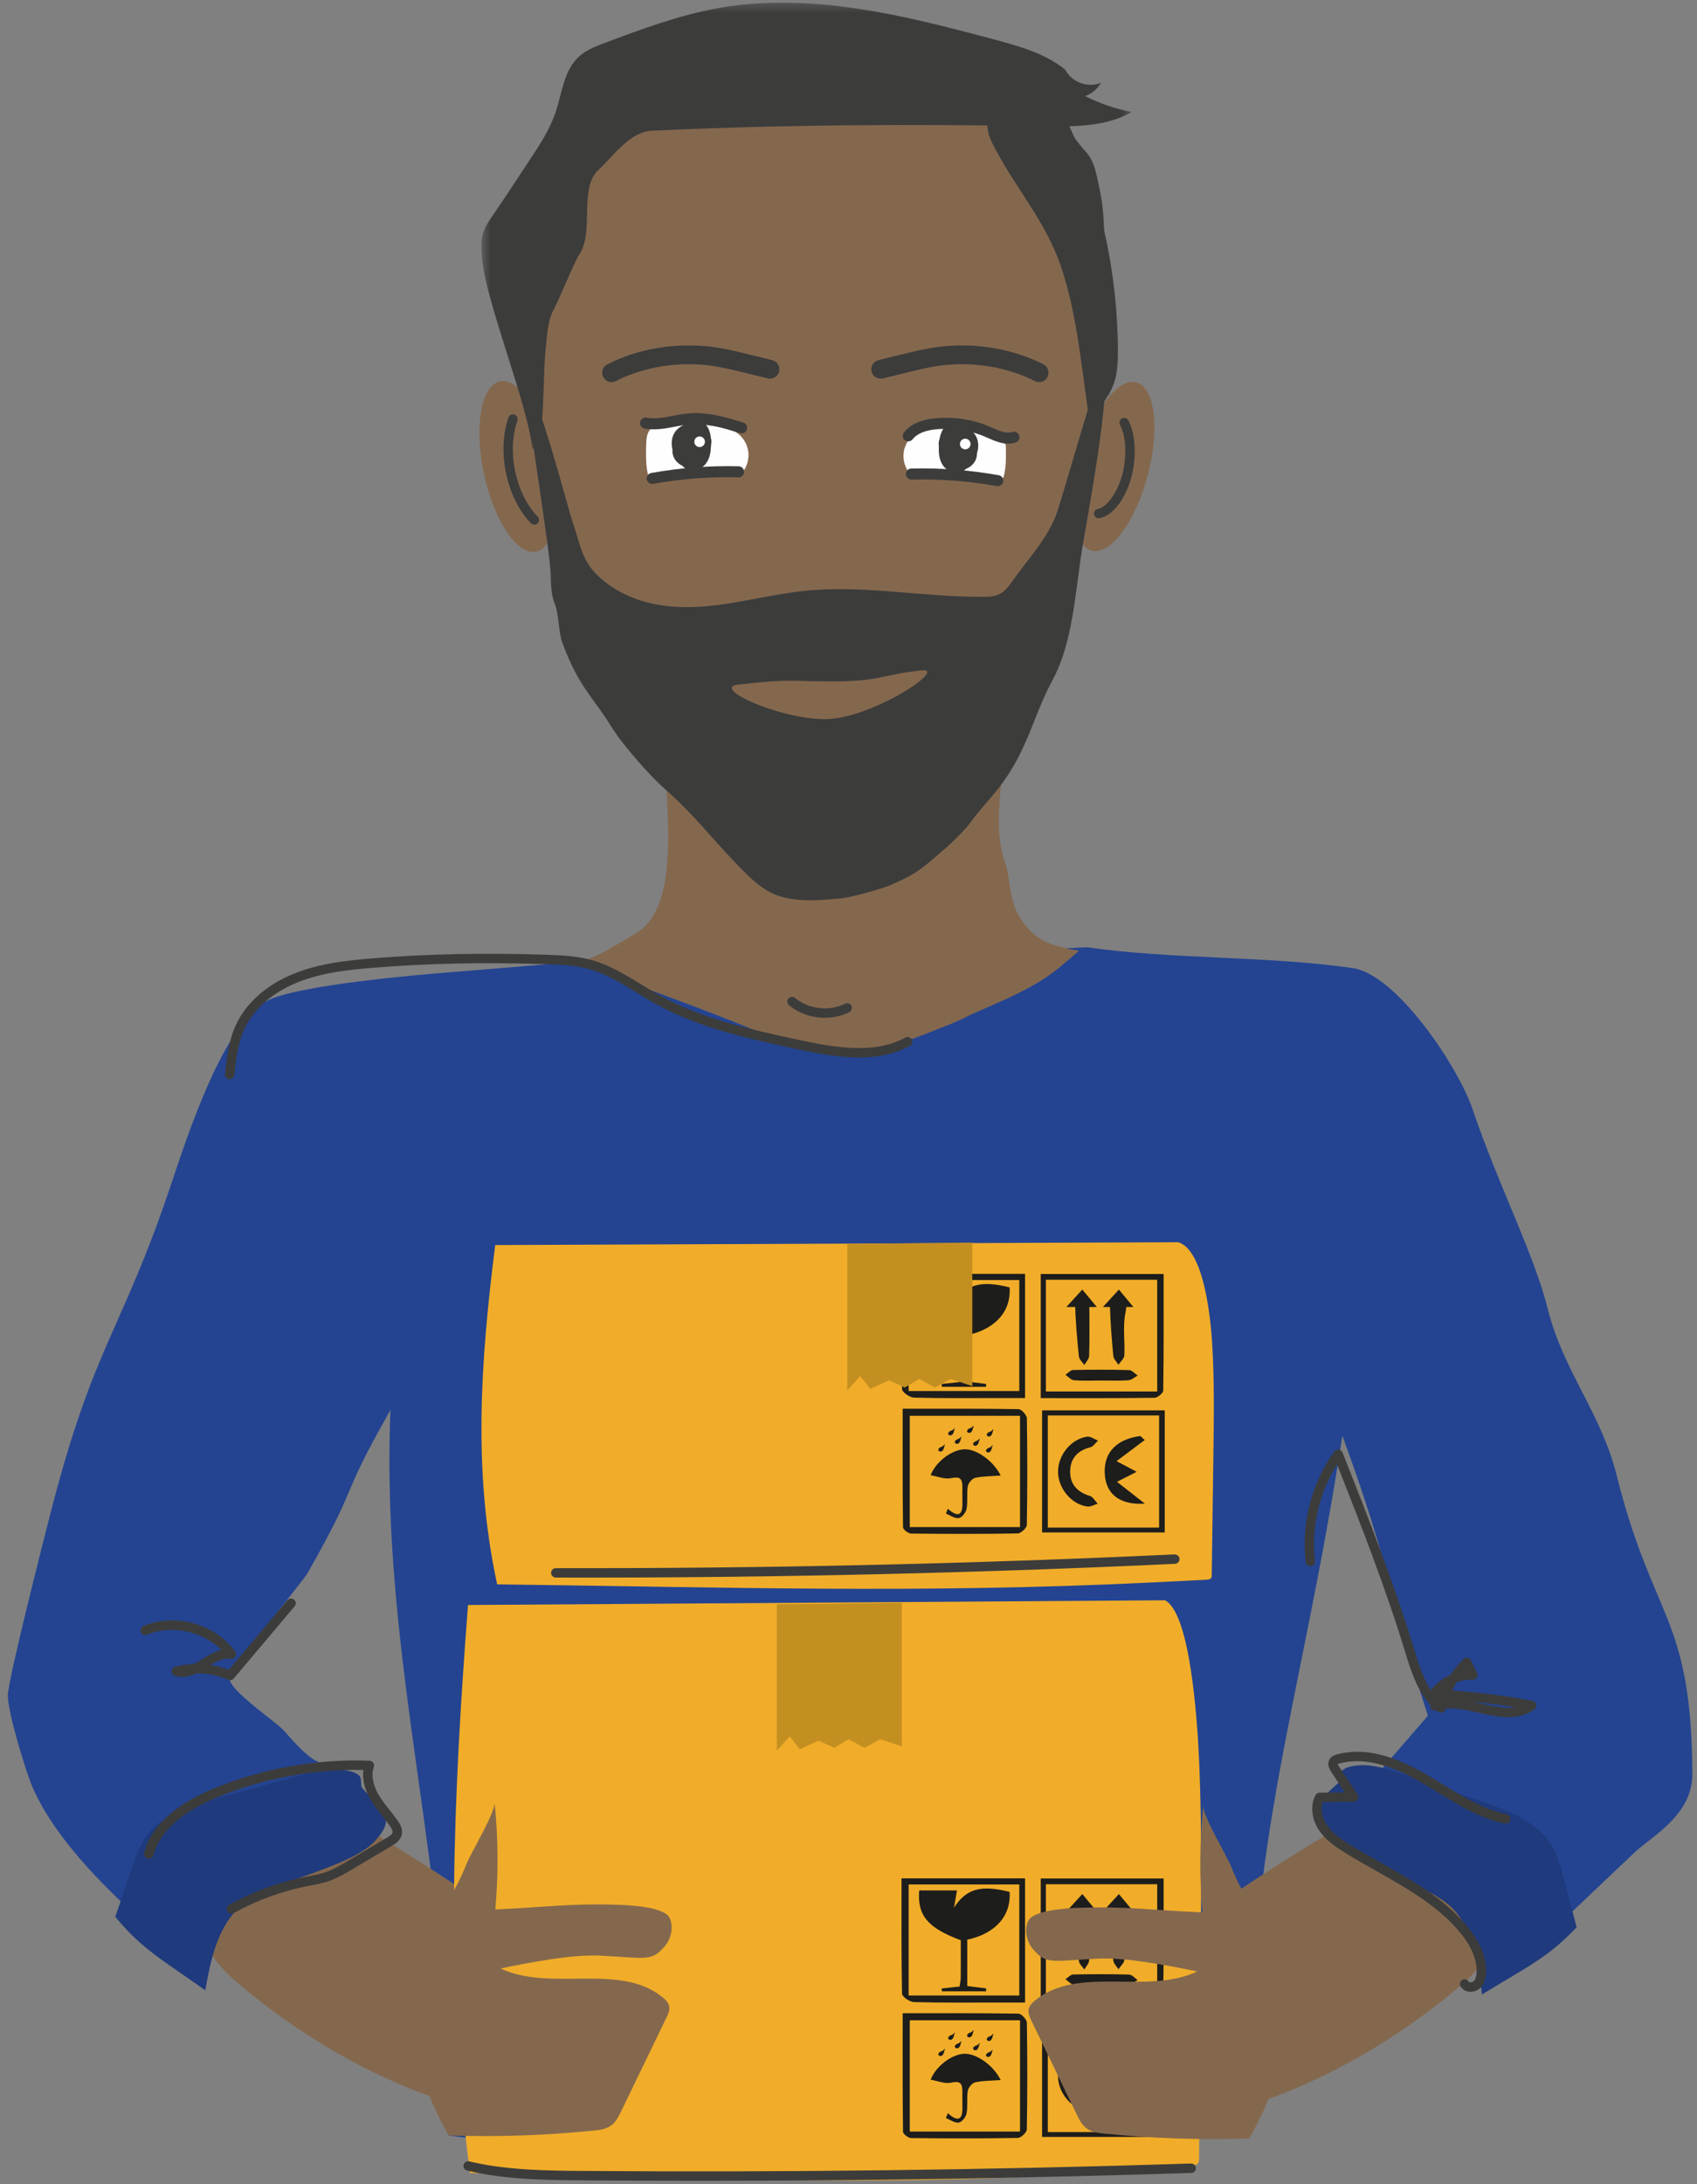 <?xml version="1.0" encoding="UTF-8"?>
<svg width="199px" height="256px" viewBox="0 0 199 256" version="1.1" xmlns="http://www.w3.org/2000/svg" xmlns:xlink="http://www.w3.org/1999/xlink">
    <rect x="0" y="0" width="199" height="256" fill="#808080" stroke="none"/>
    <!-- Generator: Sketch 47.1 (45422) - http://www.bohemiancoding.com/sketch -->
    <title>illus/homme/1@3x</title>
    <desc>Created with Sketch.</desc>
    <defs>
        <polygon id="path-1" points="0.236 0.178 27.66 0.178 27.66 47.555 0.236 47.555"></polygon>
        <polygon id="path-3" points="0.445 0.303 76.685 0.303 76.685 52.658 0.445 52.658"></polygon>
    </defs>
    <g id="Web-Design-V1" stroke="none" stroke-width="1" fill="none" fill-rule="evenodd">
        <g id="Page1-4" transform="translate(-224, -368)">
            <g id="Illus" transform="translate(135, 263)">
                <g id="Les-trois-personnages" transform="translate(0, 94)">
                    <g id="Group" transform="translate(0, 10)">
                        <g id="illus/homme/1-1" transform="translate(89, 0)">
                            <g id="illus/homme">
                                <g>
                                    <g id="fond" opacity="0.52" transform="translate(220.673, 176.493) rotate(130) translate(-220.673, -176.493) translate(206.173, 151.993)">
                                        <g id="Group-3" transform="translate(0.6, 0.621)">
                                            <mask id="mask-2" fill="white">
                                                <use xlink:href="#path-1"></use>
                                            </mask>
                                            <g id="Clip-2"></g>
                                        </g>
                                    </g>
                                    <g id="illus/gars/logement" transform="translate(0.918, 0.423)">
                                        <path d="M94.737,113.274 L126.535,111.604 C136.406,113.042 147.835,112.61 157.705,114.049 C162.88,114.803 170.085,125.631 171.76,130.578 C174.777,139.498 178.986,147.58 180.594,154.04 C182.393,161.262 186.857,166.252 188.655,173.475 C192.902,190.523 197.446,189.936 197.538,208.49 C197.561,213.26 192.968,215.692 190.842,217.637 C189.617,218.759 180.124,227.867 178.862,228.948 L157.604,212 L166.527,201.68 C162.372,189 162.218,184.422 156.497,168.868 C151.692,200.146 145.372,216.179 145.694,246.38 C131.138,244.435 134.352,252.099 119.673,252.523 C95.232,253.229 75.945,254.071 51.701,250.886 C52.275,221.121 43.616,195.58 44.872,165.837 C38.506,177.069 41.542,173.694 35.177,184.925 C34.554,186.025 26.101,196.114 26.036,197.375 C25.968,198.729 31.519,202.434 32.406,203.461 C38.109,210.055 35.456,203.972 39.331,212 C33.491,218.033 23.82,223.103 20.853,230.057 C16.25,226.327 6.371,218.123 2.895,210.055 C2.109,208.23 -0.006,201.297 0.001,199.311 C0.005,197.477 4.529,179.786 4.986,178.01 C10.107,158.076 13.282,156.85 19.112,139.498 C20.971,133.966 25.205,120.723 30.329,117.919 C33.727,116.061 48.07,114.834 51.932,114.53 C82.503,112.117 64.075,112.767 94.737,113.274 Z" id="Fill-1" fill="#244491"></path>
                                        <path d="M73.678,109.954 C68.291,113.202 69.108,112.445 67.568,113.213 C73.401,116.317 77.654,117.172 89.374,122.082 C90.334,122.485 94.505,123.755 95.548,123.787 C98.13,123.868 103.171,123.467 104.146,123.095 C114.302,119.222 110.229,120.645 114.87,118.651 C121.491,115.806 122.522,114.657 125.612,112.029 C122.522,111.439 120.352,111.011 118.549,107.879 C117.346,105.79 117.646,103.76 116.887,101.47 C114.935,95.585 118.037,89.188 116.086,83.302 C117.203,86.672 101.475,90.633 99.367,90.954 C94.261,91.731 86.004,90.658 82.506,87.27 C71.192,76.313 82.619,104.566 73.678,109.954" id="Fill-3" fill="#84684E"></path>
                                        <path d="M95.831,2.476 C109.001,2.476 118.766,5.568 124.32,16.45 C128.875,25.375 127.945,43.484 126.619,56.112 C125.293,68.74 122.647,73.875 116.584,80.928 C113.325,84.72 110.253,87.217 106.071,92.242 C102.175,96.924 94.772,98.663 89.156,95.777 C85.611,93.956 80.626,87.755 77.318,84.059 C75.349,81.859 65.038,72.523 64.076,64.229 C62.605,51.566 61.035,52.555 60.289,36.397 C59.497,19.285 76.273,2.476 95.831,2.476" id="Fill-5" fill="#84684E"></path>
                                        <path d="M133.676,56.306 C132.233,61.753 129.291,65.7 127.105,65.123 C124.92,64.544 124.32,59.66 125.764,54.214 C127.207,48.767 130.148,44.82 132.333,45.398 C134.518,45.975 135.119,50.859 133.676,56.306" id="Fill-7" fill="#84684E"></path>
                                        <path d="M63.833,54.409 C65.007,59.92 64.167,64.769 61.956,65.238 C59.744,65.708 57.002,61.622 55.827,56.11 C54.654,50.599 55.495,45.751 57.705,45.281 C59.916,44.812 62.66,48.899 63.833,54.409" id="Fill-9" fill="#84684E"></path>
                                        <path d="M127.928,61.325 C127.666,61.325 127.434,61.141 127.385,60.874 C127.327,60.574 127.525,60.285 127.826,60.229 C128.871,60.031 130.086,58.356 130.651,56.333 C131.244,54.209 131.148,51.706 130.422,50.381 C130.275,50.113 130.373,49.776 130.642,49.63 C130.91,49.483 131.247,49.583 131.393,49.85 C132.259,51.429 132.392,54.217 131.719,56.63 C131.015,59.151 129.532,61.033 128.031,61.315 C127.996,61.322 127.962,61.325 127.928,61.325" id="Fill-11" fill="#3C3C3B"></path>
                                        <path d="M61.741,62.076 C61.598,62.076 61.454,62.021 61.346,61.91 C58.498,59.007 57.315,53.448 58.71,49.517 C58.812,49.228 59.131,49.077 59.417,49.18 C59.706,49.282 59.856,49.598 59.755,49.886 C58.486,53.459 59.555,58.505 62.137,61.135 C62.352,61.354 62.348,61.704 62.129,61.918 C62.021,62.023 61.881,62.076 61.741,62.076" id="Fill-13" fill="#3C3C3B"></path>
                                        <path d="M85.975,56.146 C86.657,55.427 86.977,54.384 86.814,53.407 C86.653,52.43 86.012,51.545 85.135,51.086 C84.558,50.784 83.907,50.663 83.262,50.57 C81.613,50.33 79.945,50.243 78.28,50.156 C77.141,50.097 75.77,50.152 75.178,51.127 C74.892,51.598 74.87,52.175 74.856,52.726 C74.828,53.87 74.8,55.028 75.051,56.146 C75.087,56.309 75.138,56.482 75.271,56.581 C75.418,56.69 75.619,56.677 75.802,56.659 C79.125,56.339 82.473,56.255 85.809,56.408" id="Fill-15" fill="#FEFEFE"></path>
                                        <path d="M105.909,56.241 C105.226,55.522 104.906,54.478 105.069,53.501 C105.231,52.525 105.872,51.64 106.749,51.18 C107.325,50.878 107.978,50.758 108.622,50.664 C110.271,50.424 112.072,50.995 113.737,50.908 C114.877,50.848 115.126,50.875 115.718,51.85 C116.003,52.32 117.014,52.269 117.027,52.819 C117.057,53.964 117.083,55.123 116.833,56.24 C116.796,56.402 116.746,56.576 116.612,56.675 C116.466,56.784 116.265,56.772 116.083,56.754 C112.758,56.433 109.411,56.349 106.075,56.503" id="Fill-17" fill="#FEFEFE"></path>
                                        <path d="M75.562,57.302 C75.253,57.302 74.981,57.082 74.925,56.768 C74.862,56.417 75.096,56.08 75.448,56.017 C78.826,55.412 82.282,55.146 85.707,55.232 C86.065,55.241 86.349,55.538 86.34,55.895 C86.331,56.253 86.024,56.554 85.676,56.527 C82.338,56.44 78.97,56.701 75.677,57.291 C75.638,57.298 75.6,57.302 75.562,57.302" id="Fill-19" fill="#3C3C3B"></path>
                                        <path d="M80.284,55.716 C80.003,55.716 79.717,55.645 79.457,55.481 C79.338,55.407 79.212,55.306 79.095,55.171 C78.677,54.969 78.329,54.651 78.122,54.243 C77.973,53.948 77.912,53.61 77.939,53.273 C77.759,52.505 77.853,51.788 78.218,51.243 C78.739,50.465 79.667,50.208 80.28,50.035 C80.499,49.971 80.835,49.881 81.2,49.969 C81.668,50.087 82.039,50.464 82.244,51.031 C82.349,51.319 82.407,51.61 82.438,51.893 C82.456,51.952 82.471,52.009 82.483,52.07 C82.526,52.31 82.503,52.538 82.462,52.741 C82.46,52.789 82.457,52.838 82.455,52.885 C82.424,53.538 82.33,54.288 81.864,54.907 C81.515,55.374 80.903,55.716 80.284,55.716" id="Fill-21" fill="#3C3C3B"></path>
                                        <path d="M80.499,52.358 C80.499,52.702 80.778,52.981 81.123,52.981 C81.467,52.981 81.746,52.702 81.746,52.358 C81.746,52.013 81.467,51.735 81.123,51.735 C80.778,51.735 80.499,52.013 80.499,52.358" id="Fill-23" fill="#FEFEFE"></path>
                                        <path d="M116.086,57.563 C116.048,57.563 116.01,57.56 115.971,57.553 C112.677,56.963 109.311,56.703 105.973,56.79 L105.957,56.79 C105.606,56.79 105.317,56.51 105.308,56.158 C105.299,55.801 105.583,55.503 105.94,55.495 C109.367,55.41 112.82,55.674 116.2,56.279 C116.552,56.341 116.787,56.679 116.724,57.03 C116.668,57.343 116.395,57.563 116.086,57.563" id="Fill-25" fill="#3C3C3B"></path>
                                        <path d="M111.254,55.996 C110.596,55.996 109.955,55.595 109.619,55.076 C109.197,54.422 109.157,53.667 109.172,53.014 C109.173,52.967 109.174,52.92 109.176,52.872 C109.149,52.669 109.141,52.441 109.202,52.201 C109.219,52.138 109.238,52.08 109.262,52.021 C109.312,51.742 109.391,51.456 109.514,51.18 C109.762,50.629 110.158,50.28 110.63,50.196 C111.002,50.131 111.327,50.248 111.543,50.325 C112.146,50.541 113.052,50.866 113.515,51.678 C113.84,52.245 113.884,52.969 113.649,53.721 C113.652,54.058 113.568,54.39 113.398,54.675 C113.163,55.066 112.793,55.361 112.362,55.532 C112.235,55.658 112.103,55.75 111.978,55.815 C111.745,55.94 111.498,55.996 111.254,55.996" id="Fill-27" fill="#3C3C3B"></path>
                                        <path d="M111.645,52.62 C111.645,52.964 111.924,53.243 112.269,53.243 C112.614,53.243 112.893,52.964 112.893,52.62 C112.893,52.275 112.614,51.997 112.269,51.997 C111.924,51.997 111.645,52.275 111.645,52.62" id="Fill-29" fill="#FEFEFE"></path>
                                        <path d="M70.803,45.365 C70.401,45.365 70.014,45.146 69.819,44.763 C69.541,44.221 69.756,43.557 70.3,43.279 C73.965,41.408 78.507,40.674 82.774,41.259 C84.227,41.461 85.636,41.806 86.999,42.141 L89.638,42.79 C90.23,42.937 90.593,43.534 90.446,44.126 C90.299,44.718 89.7,45.077 89.109,44.933 L86.471,44.283 C85.164,43.962 83.811,43.631 82.471,43.445 C78.65,42.916 74.577,43.573 71.304,45.243 C71.144,45.326 70.972,45.365 70.803,45.365" id="Fill-31" fill="#3C3C3B"></path>
                                        <path d="M120.931,45.365 C120.762,45.365 120.589,45.326 120.429,45.243 C117.157,43.574 113.087,42.916 109.261,43.445 C107.921,43.631 106.568,43.962 105.26,44.283 L102.623,44.933 C102.033,45.077 101.434,44.718 101.286,44.126 C101.14,43.534 101.502,42.937 102.094,42.79 L104.732,42.141 C106.097,41.806 107.505,41.461 108.958,41.259 C113.225,40.675 117.768,41.408 121.433,43.279 C121.977,43.557 122.192,44.221 121.914,44.763 C121.72,45.146 121.332,45.365 120.931,45.365" id="Fill-33" fill="#3C3C3B"></path>
                                        <path d="M95.836,84.872 C90.443,84.872 82.342,81.178 85.692,80.815 C92.21,80.109 91.366,80.447 96.76,80.447 C102.154,80.447 102.359,79.697 107.101,79.155 C110.447,78.773 101.23,84.872 95.836,84.872 M128.298,44.262 C127.741,44.151 124.272,56.916 123.031,60.637 C122.062,63.542 119.538,66.209 117.653,68.889 C117.315,69.368 116.943,69.826 116.487,70.108 C115.87,70.492 115.158,70.521 114.471,70.528 C107.484,70.6 100.497,69.122 93.532,69.824 C89.579,70.223 85.681,71.322 81.723,71.653 C77.766,71.984 73.62,71.481 70.204,68.919 C69.267,68.216 68.382,67.347 67.773,66.201 C67.062,64.863 66.771,63.245 66.238,61.78 C65.706,60.315 62.08,46.073 60.82,45.876 C60.847,48.997 63.599,64.934 63.665,68.056 C63.689,69.169 63.724,70.327 64.127,71.317 C64.616,72.515 64.582,74.688 64.999,75.835 C66.892,81.045 68.669,82.335 70.748,85.717 C72.084,87.894 75.273,91.49 77.057,93.067 C80.651,96.244 82.186,98.468 85.582,101.979 C88.978,105.489 90.574,106.635 97.712,105.877 C98.914,105.749 102.431,104.79 103.592,104.283 C106.638,102.954 107.12,102.453 109.963,99.996 C110.674,99.381 112.328,97.785 112.893,96.96 C113.483,96.097 115.409,93.937 116.086,93.079 C119.63,88.58 120.13,84.701 122.522,80.262 C124.911,75.83 125.145,70.093 126.007,64.738 C126.302,62.905 129.753,44.552 128.298,44.262" id="Fill-35" fill="#3C3C3B"></path>
                                        <path d="M117.31,52.582 C116.458,52.582 115.644,52.225 114.904,51.899 L114.519,51.733 C112.88,51.04 111.009,50.743 109.111,50.873 C107.661,50.973 106.648,51.375 106.101,52.066 C105.879,52.348 105.47,52.395 105.19,52.172 C104.909,51.95 104.861,51.543 105.083,51.264 C105.866,50.274 107.191,49.709 109.021,49.582 C111.126,49.434 113.198,49.767 115.025,50.54 L115.425,50.714 C116.278,51.088 117.085,51.438 117.78,51.214 C118.121,51.105 118.487,51.289 118.598,51.628 C118.709,51.969 118.523,52.334 118.183,52.445 C117.889,52.541 117.597,52.582 117.31,52.582" id="Fill-37" fill="#3C3C3B"></path>
                                        <path d="M86.054,51.374 C85.991,51.374 85.926,51.365 85.863,51.346 C83.953,50.761 81.976,50.149 79.996,50.316 C79.421,50.361 78.849,50.471 78.241,50.588 C77.086,50.808 75.891,51.038 74.669,50.806 C74.317,50.74 74.085,50.401 74.152,50.051 C74.218,49.698 74.564,49.467 74.909,49.534 C75.891,49.72 76.915,49.524 77.997,49.316 C78.611,49.199 79.247,49.076 79.891,49.025 C82.115,48.845 84.31,49.516 86.244,50.108 C86.586,50.211 86.778,50.574 86.673,50.916 C86.589,51.195 86.331,51.374 86.054,51.374" id="Fill-39" fill="#3C3C3B"></path>
                                        <g id="Group-43" transform="translate(55.095, 0.585)">
                                            <mask id="mask-4" fill="white">
                                                <use xlink:href="#path-3"></use>
                                            </mask>
                                            <g id="Clip-42"></g>
                                            <path d="M6.414,52.658 C8.054,52.503 7.488,44.698 8.057,40.025 C8.229,38.618 8.294,37.391 8.981,36.151 C9.528,35.163 11.307,30.737 11.935,29.797 C13.693,27.168 11.844,22.086 14.151,19.921 C16.052,18.138 17.863,15.428 20.467,15.31 C36.809,14.573 50.542,14.53 66.898,14.786 C70.25,14.839 73.784,14.802 76.685,13.123 C74.794,12.755 72.955,12.125 71.235,11.257 C72.017,10.976 72.691,10.409 73.101,9.689 C71.602,10.348 69.646,9.64 68.92,8.175 C66.556,6.255 63.521,5.412 60.578,4.622 C50.016,1.788 39.024,-0.975 28.256,0.935 C23.695,1.743 19.325,3.372 14.986,4.992 C13.858,5.413 12.698,5.853 11.822,6.676 C10.121,8.274 9.906,10.839 9.172,13.051 C8.452,15.217 7.171,17.145 5.903,19.043 C4.51,21.132 3.155,23.25 1.722,25.311 C0.361,27.268 0.328,28.008 0.545,30.455 C0.987,35.452 5.974,47.661 6.414,52.658" id="Fill-41" fill="#3C3C3B" mask="url(#mask-4)"></path>
                                        </g>
                                        <path d="M129.188,47.034 C128.988,40.87 128.789,34.705 128.589,28.54 C128.527,26.631 128.464,24.707 128.045,22.843 C127.695,21.289 127.503,19.522 126.41,18.361 C125.356,17.242 124.507,15.879 123.672,14.684 C123.112,13.882 120.802,13.318 119.895,14.111 C119.056,14.845 120.08,16.433 120.55,17.455 C121.957,20.512 123.356,23.409 124.271,26.67 C126.16,33.397 126.831,40.432 129.188,47.034" id="Fill-44" fill="#3C3C3B"></path>
                                        <path d="M123.531,31.912 C124.954,36.157 125.562,40.624 126.163,45.06 C126.527,47.744 126.89,50.428 127.255,53.114 C127.335,51.575 127.425,49.995 128.067,48.595 C128.485,47.68 129.126,46.875 129.531,45.954 C130.129,44.596 130.181,43.068 130.174,41.585 C130.125,32.298 128.051,23.025 124.137,14.6 C123.889,14.069 123.62,13.521 123.159,13.159 C119.759,10.484 112.892,12.224 115.416,17.304 C117.935,22.378 121.678,26.382 123.531,31.912" id="Fill-46" fill="#3C3C3B"></path>
                                        <path d="M139.49,249.016 C139.033,242.395 138.575,235.774 138.116,229.153 C138.062,228.354 138.015,227.505 138.328,226.796 C138.629,226.116 139.21,225.691 139.765,225.301 C145.62,221.186 151.615,217.353 157.727,213.816 C158.59,213.315 159.485,212.813 160.443,212.747 C161.464,212.676 162.457,213.109 163.407,213.561 C167.431,215.479 172.86,218.619 174.257,224.04 C175.552,229.065 171.895,232.13 168.806,234.612 C159.958,241.724 149.991,246.761 139.49,249.016" id="Fill-48" fill="#84684E"></path>
                                        <path d="M154.28,215.661 C157.004,218.952 166.431,221.203 169.413,224.261 C171.946,226.859 172.47,230.751 172.863,234.355 C178.102,231.144 180.593,230.057 183.97,226.474 C183.473,224.596 182.974,222.72 182.476,220.843 C182.101,219.427 181.714,217.986 180.929,216.749 C179.202,214.026 175.922,212.798 172.873,211.745 C169.775,210.676 166.678,209.606 163.581,208.538 C161.587,207.848 159.454,207.151 157.404,207.654 C157.078,207.733 156.747,207.85 156.511,208.087 C156.144,208.453 156.417,209.174 156.043,209.534 C153.466,212 151.796,212.66 154.28,215.661" id="Fill-50" fill="#1F3A7D"></path>
                                        <path d="M57.769,248.665 C58.228,242.044 58.685,235.423 59.143,228.802 C59.198,228.003 59.245,227.154 58.932,226.445 C58.63,225.765 58.049,225.339 57.495,224.95 C51.64,220.835 45.646,217.002 39.534,213.465 C38.669,212.964 37.775,212.462 36.817,212.396 C35.796,212.325 34.803,212.757 33.854,213.21 C29.829,215.128 24.4,218.268 23.003,223.689 C21.709,228.714 25.364,231.779 28.454,234.261 C37.302,241.373 47.269,246.41 57.769,248.665" id="Fill-52" fill="#84684E"></path>
                                        <path d="M42.956,216.461 C40.016,219.561 30.459,221.173 27.277,224.024 C24.575,226.445 23.791,230.293 23.155,233.862 C18.145,230.308 15.731,229.054 12.605,225.251 C13.228,223.412 13.85,221.573 14.474,219.734 C14.945,218.347 15.427,216.935 16.294,215.754 C18.202,213.153 21.556,212.149 24.67,211.303 C27.831,210.445 30.994,209.586 34.157,208.727 C36.194,208.174 38.368,207.622 40.38,208.261 C40.7,208.362 41.021,208.501 41.242,208.753 C41.583,209.144 41.26,209.845 41.609,210.229 C44.014,212.863 45.637,213.634 42.956,216.461" id="Fill-54" fill="#1F3A7D"></path>
                                        <path d="M135.691,188.152 C138.612,189.625 139.502,201.76 139.736,207.879 C140.012,215.116 139.95,222.359 139.891,229.599 C139.823,237.587 139.757,245.575 139.691,253.563 C139.689,253.792 139.676,254.048 139.51,254.208 C139.368,254.345 139.154,254.368 138.959,254.384 C136.709,254.572 134.457,254.758 132.206,254.937 C104.688,257.112 81.796,255.842 54.197,255.283 C51.237,232.828 52.258,211.035 53.963,188.704" id="Fill-56" fill="#F1AD29"></path>
                                        <path d="M137.257,146.184 C140.121,147.065 140.992,154.313 141.222,157.968 C141.493,162.29 141.431,166.617 141.373,170.943 C141.308,175.714 141.242,180.485 141.177,185.256 C141.174,185.394 141.163,185.547 141,185.642 C140.861,185.723 140.652,185.737 140.46,185.747 C138.254,185.859 136.048,185.971 133.841,186.077 C106.87,187.377 84.432,186.618 57.381,186.284 C54.481,172.871 55.481,159.853 57.152,146.514" id="Fill-58" fill="#F1AD29"></path>
                                        <path d="M105.768,250.426 L118.696,250.426 L118.696,237.384 L105.768,237.384 L105.768,250.426 Z M104.933,236.554 C109.609,236.554 114.064,236.53 118.517,236.603 C118.863,236.608 119.49,237.29 119.497,237.667 C119.566,241.836 119.566,246.007 119.491,250.176 C119.484,250.528 118.81,251.164 118.437,251.17 C114.266,251.243 110.095,251.235 105.925,251.186 C105.592,251.182 104.978,250.71 104.975,250.45 C104.917,245.883 104.933,241.314 104.933,236.554 L104.933,236.554 Z" id="Fill-60" fill="#1D1D1B"></path>
                                        <path d="M105.633,234.48 L118.611,234.48 L118.611,221.464 L105.633,221.464 L105.633,234.48 Z M104.8,220.743 L119.286,220.743 L119.286,235.3 C118.175,235.3 117.122,235.301 116.071,235.3 C112.795,235.298 109.519,235.339 106.246,235.248 C105.755,235.235 104.87,234.614 104.862,234.259 C104.767,229.808 104.8,225.354 104.8,220.743 L104.8,220.743 Z" id="Fill-62" fill="#1D1D1B"></path>
                                        <path d="M121.726,234.529 L134.783,234.529 L134.783,221.434 L121.726,221.434 L121.726,234.529 Z M135.537,220.762 C135.537,225.404 135.557,229.911 135.49,234.417 C135.486,234.718 134.827,235.265 134.468,235.269 C130.074,235.329 125.681,235.309 121.127,235.309 L121.127,220.762 L135.537,220.762 Z" id="Fill-63" fill="#1D1D1B"></path>
                                        <path d="M121.955,250.485 L135.006,250.485 L135.006,237.34 L121.955,237.34 L121.955,250.485 Z M121.283,251.054 L135.664,251.054 L135.664,236.743 L121.283,236.743 L121.283,251.054 Z" id="Fill-64" fill="#1D1D1B"></path>
                                        <path d="M110.224,248.274 C111.29,249.201 111.962,249.225 111.939,247.63 C111.929,246.978 111.936,246.325 111.936,245.672 C111.935,244.742 111.63,244.47 110.609,244.692 C109.872,244.852 109.019,244.481 108.213,244.347 C108.822,242.755 110.727,241.324 112.219,241.305 C113.623,241.287 115.597,242.68 116.424,244.387 C115.388,244.464 114.398,244.45 113.453,244.65 C113.093,244.726 112.638,245.256 112.573,245.637 C112.425,246.506 112.587,247.428 112.428,248.293 C112.352,248.715 111.877,249.316 111.511,249.373 C111.05,249.445 110.514,249.043 110.01,248.846 L110.224,248.274 Z" id="Fill-65" fill="#1D1D1B"></path>
                                        <path d="M109.514,233.647 C110.189,233.576 110.864,233.506 111.606,233.428 C111.655,233.074 111.74,232.73 111.743,232.384 C111.758,230.906 111.75,229.428 111.75,228 C107.86,226.55 106.636,225.089 106.874,222.164 L111.303,222.164 C111.197,222.776 111.105,223.298 110.95,224.193 C112.396,221.922 114.142,221.502 117.473,222.329 C117.685,225.499 115.344,227.343 112.508,227.93 L112.508,233.366 C113.256,233.46 113.989,233.554 114.722,233.646 C114.72,233.76 114.718,233.872 114.717,233.986 L109.536,233.986 C109.529,233.873 109.522,233.76 109.514,233.647" id="Fill-66" fill="#1D1D1B"></path>
                                        <path d="M126.494,223.203 C126.79,223.891 126.831,224.446 126.831,225.19 C126.83,226.913 126.861,228.636 126.801,230.357 C126.787,230.722 126.434,231.074 126.237,231.432 C126.015,231.096 125.633,230.774 125.597,230.419 C125.391,228.388 125.204,226.349 125.163,224.31 C125.153,223.832 125.732,223.342 126.038,222.857 C126.302,222.891 126.23,223.169 126.494,223.203" id="Fill-67" fill="#1D1D1B"></path>
                                        <path d="M130.134,222.837 C131.206,223.495 131.284,224.191 131.052,225.347 C130.733,226.939 131.009,228.645 130.929,230.297 C130.91,230.675 130.477,231.032 130.235,231.4 C130.027,231.054 129.67,230.721 129.635,230.359 C129.447,228.34 129.272,226.314 129.246,224.29 C129.24,223.808 129.823,223.32 130.134,222.837" id="Fill-68" fill="#1D1D1B"></path>
                                        <path d="M128.215,233.245 C127.151,233.246 126.083,233.301 125.026,233.215 C124.675,233.187 124.354,232.796 124.019,232.57 C124.323,232.376 124.623,232.02 124.931,232.013 C127.117,231.967 129.303,231.962 131.488,232.023 C131.828,232.032 132.158,232.441 132.493,232.665 C132.13,232.857 131.778,233.19 131.403,233.216 C130.345,233.293 129.278,233.243 128.215,233.245" id="Fill-69" fill="#1D1D1B"></path>
                                        <path d="M133.318,240.219 C132.221,241.04 131.124,241.862 130.011,242.695 C131.003,243.218 131.691,243.581 132.377,243.944 C131.718,244.279 131.058,244.614 130.063,245.119 C131.132,245.954 132.235,246.816 133.338,247.679 C130.261,247.872 128.714,246.456 128.627,244.084 C128.538,241.66 130.028,240.117 132.811,239.751 C132.98,239.906 133.149,240.063 133.318,240.219" id="Fill-70" fill="#1D1D1B"></path>
                                        <path d="M123.154,243.84 C123.2,241.932 124.713,240.088 126.567,239.827 C126.963,239.772 127.417,240.128 127.843,240.296 C127.545,240.563 127.286,240.984 126.943,241.071 C125.395,241.46 124.561,242.443 124.573,243.983 C124.585,245.459 125.466,246.341 126.889,246.773 C127.254,246.884 127.505,247.371 127.809,247.686 C127.401,247.804 126.973,248.066 126.586,248.015 C124.678,247.765 123.106,245.807 123.154,243.84" id="Fill-71" fill="#1D1D1B"></path>
                                        <path d="M115.384,240.9 C115.312,241.043 115.138,241.094 114.991,241.154 C114.843,241.216 114.685,241.342 114.712,241.499 C114.738,241.658 114.955,241.723 115.099,241.651 C115.243,241.578 115.321,241.419 115.366,241.264 C115.411,241.11 115.435,240.947 115.514,240.807" id="Fill-72" fill="#1D1D1B"></path>
                                        <path d="M113.871,240.117 C113.799,240.26 113.627,240.311 113.479,240.372 C113.331,240.433 113.173,240.559 113.199,240.716 C113.227,240.875 113.444,240.941 113.587,240.868 C113.731,240.795 113.809,240.636 113.853,240.482 C113.899,240.327 113.923,240.164 114.002,240.025" id="Fill-73" fill="#1D1D1B"></path>
                                        <path d="M111.725,239.889 C111.654,240.032 111.48,240.084 111.333,240.144 C111.185,240.205 111.026,240.331 111.053,240.488 C111.081,240.647 111.297,240.713 111.441,240.64 C111.584,240.567 111.663,240.408 111.708,240.254 C111.753,240.099 111.777,239.936 111.856,239.796" id="Fill-74" fill="#1D1D1B"></path>
                                        <path d="M109.79,240.793 C109.718,240.936 109.545,240.987 109.397,241.049 C109.249,241.109 109.091,241.235 109.118,241.393 C109.145,241.551 109.361,241.617 109.505,241.544 C109.649,241.472 109.727,241.312 109.772,241.158 C109.817,241.003 109.841,240.84 109.92,240.701" id="Fill-75" fill="#1D1D1B"></path>
                                        <path d="M115.471,239.03 C115.4,239.173 115.227,239.225 115.079,239.285 C114.932,239.346 114.773,239.472 114.799,239.629 C114.827,239.788 115.044,239.854 115.188,239.781 C115.331,239.708 115.409,239.549 115.454,239.395 C115.5,239.241 115.524,239.077 115.603,238.938" id="Fill-76" fill="#1D1D1B"></path>
                                        <path d="M113.163,238.605 C113.092,238.747 112.918,238.799 112.771,238.86 C112.623,238.921 112.464,239.047 112.491,239.204 C112.519,239.363 112.735,239.428 112.879,239.355 C113.022,239.283 113.101,239.124 113.146,238.969 C113.191,238.815 113.215,238.652 113.294,238.512" id="Fill-77" fill="#1D1D1B"></path>
                                        <path d="M110.945,238.897 C110.873,239.04 110.7,239.091 110.552,239.152 C110.404,239.213 110.246,239.339 110.273,239.497 C110.3,239.655 110.516,239.72 110.66,239.648 C110.804,239.575 110.883,239.416 110.927,239.261 C110.972,239.107 110.996,238.944 111.075,238.804" id="Fill-78" fill="#1D1D1B"></path>
                                        <polygon id="Fill-79" fill="#1D1D1B" points="126.001 222.586 124.128 224.63 127.702 224.63"></polygon>
                                        <polygon id="Fill-80" fill="#1D1D1B" points="130.29 222.586 128.417 224.63 131.991 224.63"></polygon>
                                        <path d="M105.768,179.572 L118.696,179.572 L118.696,166.529 L105.768,166.529 L105.768,179.572 Z M104.933,165.7 C109.609,165.7 114.064,165.676 118.517,165.748 C118.863,165.755 119.49,166.437 119.497,166.813 C119.566,170.982 119.566,175.153 119.491,179.322 C119.484,179.674 118.81,180.309 118.437,180.316 C114.266,180.389 110.095,180.381 105.925,180.332 C105.592,180.329 104.978,179.856 104.975,179.596 C104.917,175.028 104.933,170.459 104.933,165.7 L104.933,165.7 Z" id="Fill-81" fill="#1D1D1B"></path>
                                        <path d="M105.633,163.625 L118.611,163.625 L118.611,150.61 L105.633,150.61 L105.633,163.625 Z M104.8,149.889 L119.286,149.889 L119.286,164.446 L116.071,164.446 C112.795,164.445 109.519,164.485 106.246,164.394 C105.755,164.381 104.87,163.76 104.862,163.405 C104.767,158.954 104.8,154.5 104.8,149.889 L104.8,149.889 Z" id="Fill-82" fill="#1D1D1B"></path>
                                        <path d="M121.726,163.675 L134.783,163.675 L134.783,150.58 L121.726,150.58 L121.726,163.675 Z M135.537,149.908 C135.537,154.55 135.557,159.057 135.49,163.562 C135.486,163.865 134.827,164.411 134.468,164.416 C130.074,164.475 125.681,164.454 121.127,164.454 L121.127,149.908 L135.537,149.908 Z" id="Fill-83" fill="#1D1D1B"></path>
                                        <path d="M121.955,179.631 L135.006,179.631 L135.006,166.487 L121.955,166.487 L121.955,179.631 Z M121.283,180.2 L135.664,180.2 L135.664,165.889 L121.283,165.889 L121.283,180.2 Z" id="Fill-84" fill="#1D1D1B"></path>
                                        <path d="M110.224,177.42 C111.29,178.347 111.962,178.372 111.939,176.776 C111.929,176.124 111.936,175.472 111.936,174.817 C111.935,173.888 111.63,173.616 110.609,173.838 C109.872,173.999 109.019,173.628 108.213,173.492 C108.822,171.902 110.727,170.47 112.219,170.451 C113.623,170.434 115.597,171.826 116.424,173.534 C115.388,173.61 114.398,173.597 113.453,173.797 C113.093,173.872 112.638,174.402 112.573,174.784 C112.425,175.652 112.587,176.574 112.428,177.438 C112.352,177.862 111.877,178.462 111.511,178.518 C111.05,178.59 110.514,178.189 110.01,177.993 C110.081,177.802 110.152,177.611 110.224,177.42" id="Fill-85" fill="#1D1D1B"></path>
                                        <path d="M109.514,162.793 C110.189,162.722 110.864,162.651 111.606,162.573 C111.655,162.219 111.74,161.876 111.743,161.531 C111.758,160.052 111.75,158.573 111.75,157.146 C107.86,155.697 106.636,154.235 106.874,151.31 L111.303,151.31 C111.197,151.922 111.105,152.444 110.95,153.339 C112.396,151.068 114.142,150.647 117.473,151.475 C117.685,154.645 115.344,156.488 112.508,157.077 L112.508,162.512 C113.256,162.606 113.989,162.699 114.722,162.793 C114.72,162.905 114.718,163.019 114.717,163.133 L109.536,163.133 C109.529,163.019 109.522,162.906 109.514,162.793" id="Fill-86" fill="#1D1D1B"></path>
                                        <path d="M126.494,152.349 C126.79,153.038 126.831,153.592 126.831,154.336 C126.83,156.059 126.861,157.783 126.801,159.504 C126.787,159.868 126.434,160.22 126.237,160.578 C126.015,160.242 125.633,159.921 125.597,159.565 C125.391,157.533 125.204,155.496 125.163,153.456 C125.153,152.979 125.732,152.489 126.038,152.004 C126.302,152.037 126.23,152.316 126.494,152.349" id="Fill-87" fill="#1D1D1B"></path>
                                        <path d="M130.134,151.983 C131.206,152.64 131.284,153.337 131.052,154.493 C130.733,156.086 131.009,157.791 130.929,159.442 C130.91,159.821 130.477,160.178 130.235,160.546 C130.027,160.2 129.67,159.868 129.635,159.505 C129.447,157.485 129.272,155.461 129.246,153.436 C129.24,152.955 129.823,152.466 130.134,151.983" id="Fill-88" fill="#1D1D1B"></path>
                                        <path d="M128.215,162.391 C127.151,162.393 126.083,162.447 125.026,162.362 C124.675,162.334 124.354,161.941 124.019,161.716 C124.323,161.522 124.623,161.166 124.931,161.159 C127.117,161.112 129.303,161.108 131.488,161.168 C131.828,161.178 132.158,161.587 132.493,161.811 C132.13,162.003 131.778,162.336 131.403,162.363 C130.345,162.438 129.278,162.389 128.215,162.391" id="Fill-89" fill="#1D1D1B"></path>
                                        <path d="M133.318,169.366 C132.221,170.187 131.124,171.008 130.011,171.841 C131.003,172.364 131.691,172.727 132.377,173.09 C131.718,173.425 131.058,173.759 130.063,174.264 C131.132,175.1 132.235,175.963 133.338,176.825 C130.261,177.017 128.714,175.602 128.627,173.23 C128.538,170.806 130.028,169.263 132.811,168.896 C132.98,169.053 133.149,169.209 133.318,169.366" id="Fill-90" fill="#1D1D1B"></path>
                                        <path d="M123.154,172.986 C123.2,171.078 124.713,169.234 126.567,168.974 C126.963,168.918 127.417,169.275 127.843,169.442 C127.545,169.71 127.286,170.13 126.943,170.217 C125.395,170.606 124.561,171.588 124.573,173.129 C124.585,174.604 125.466,175.487 126.889,175.92 C127.254,176.031 127.505,176.518 127.809,176.833 C127.401,176.95 126.973,177.212 126.586,177.161 C124.678,176.912 123.106,174.953 123.154,172.986" id="Fill-91" fill="#1D1D1B"></path>
                                        <path d="M115.384,170.046 C115.312,170.188 115.138,170.24 114.991,170.301 C114.843,170.362 114.685,170.487 114.712,170.645 C114.738,170.804 114.955,170.869 115.099,170.797 C115.243,170.724 115.321,170.566 115.366,170.41 C115.411,170.256 115.435,170.093 115.514,169.953" id="Fill-92" fill="#1D1D1B"></path>
                                        <path d="M113.871,169.264 C113.799,169.406 113.627,169.457 113.479,169.518 C113.331,169.58 113.173,169.705 113.199,169.863 C113.227,170.022 113.444,170.086 113.587,170.015 C113.731,169.942 113.809,169.783 113.853,169.628 C113.899,169.473 113.923,169.31 114.002,169.171" id="Fill-93" fill="#1D1D1B"></path>
                                        <path d="M111.725,169.035 C111.654,169.178 111.48,169.229 111.333,169.29 C111.185,169.352 111.026,169.477 111.053,169.635 C111.081,169.793 111.297,169.858 111.441,169.787 C111.584,169.714 111.663,169.555 111.708,169.4 C111.753,169.245 111.777,169.082 111.856,168.943" id="Fill-94" fill="#1D1D1B"></path>
                                        <path d="M109.79,169.94 C109.718,170.083 109.545,170.133 109.397,170.195 C109.249,170.256 109.091,170.381 109.118,170.539 C109.145,170.698 109.361,170.763 109.505,170.691 C109.649,170.618 109.727,170.459 109.772,170.305 C109.817,170.149 109.841,169.987 109.92,169.847" id="Fill-95" fill="#1D1D1B"></path>
                                        <path d="M115.471,168.177 C115.4,168.319 115.227,168.37 115.079,168.431 C114.932,168.493 114.773,168.618 114.799,168.776 C114.827,168.935 115.044,169 115.188,168.928 C115.331,168.855 115.409,168.696 115.454,168.541 C115.5,168.386 115.524,168.223 115.603,168.084" id="Fill-96" fill="#1D1D1B"></path>
                                        <path d="M113.163,167.751 C113.092,167.893 112.918,167.945 112.771,168.006 C112.623,168.067 112.464,168.192 112.491,168.35 C112.519,168.509 112.735,168.574 112.879,168.502 C113.022,168.429 113.101,168.27 113.146,168.115 C113.191,167.961 113.215,167.797 113.294,167.658" id="Fill-97" fill="#1D1D1B"></path>
                                        <path d="M110.945,168.043 C110.873,168.186 110.7,168.237 110.552,168.298 C110.404,168.359 110.246,168.484 110.273,168.642 C110.3,168.801 110.516,168.867 110.66,168.794 C110.804,168.721 110.883,168.563 110.927,168.408 C110.972,168.253 110.996,168.09 111.075,167.95" id="Fill-98" fill="#1D1D1B"></path>
                                        <polygon id="Fill-99" fill="#1D1D1B" points="126.001 151.732 124.128 153.776 127.702 153.776"></polygon>
                                        <polygon id="Fill-100" fill="#1D1D1B" points="130.29 151.732 128.417 153.776 131.991 153.776"></polygon>
                                        <path d="M140.184,212.188 C139.75,216.355 139.721,220.565 140.095,224.738 C134.158,224.485 131.286,223.985 125.335,224.209 C123.964,224.261 120.258,224.498 119.657,225.731 C119.175,226.719 119.449,228.112 120.15,228.96 C121.735,230.878 122.3,230.446 127.705,230.157 C130.983,229.982 135.661,230.878 139.477,231.658 C133.55,234.451 125.526,230.905 120.456,235.055 C120.116,235.333 119.783,235.669 119.702,236.1 C119.616,236.548 119.822,236.996 120.021,237.408 C121.787,241.061 123.554,244.714 125.321,248.368 C125.632,249.01 125.966,249.68 126.55,250.091 C127.131,250.501 127.873,250.592 128.582,250.663 C134.219,251.232 139.895,251.425 145.558,251.236 C147.956,247.113 149.612,242.484 149.793,237.72 C149.985,232.673 148.197,228.327 145.774,224.023 C144.924,222.514 144.126,221.067 143.488,219.448 C142.941,218.055 140.062,213.353 140.184,212.188" id="Fill-101" fill="#84684E"></path>
                                        <path d="M57.077,211.837 C57.51,216.004 57.54,220.214 57.166,224.387 C63.102,224.134 65.975,223.634 71.925,223.858 C73.296,223.91 77.002,224.147 77.603,225.38 C78.085,226.368 77.81,227.761 77.11,228.609 C75.526,230.527 74.96,230.095 69.555,229.806 C66.278,229.63 61.599,230.527 57.782,231.307 C63.71,234.1 71.735,230.554 76.804,234.704 C77.145,234.981 77.477,235.318 77.559,235.749 C77.643,236.197 77.439,236.645 77.24,237.057 C75.473,240.71 73.706,244.363 71.939,248.017 C71.628,248.658 71.294,249.329 70.71,249.74 C70.129,250.15 69.387,250.241 68.679,250.312 C63.041,250.881 57.365,251.073 51.701,250.885 C49.304,246.762 47.648,242.133 47.467,237.369 C47.275,232.322 49.063,227.976 51.486,223.672 C52.336,222.163 53.134,220.715 53.771,219.097 C54.319,217.704 57.198,213.002 57.077,211.837" id="Fill-102" fill="#84684E"></path>
                                        <path d="M67.8,185.493 C66.618,185.493 65.44,185.492 64.26,185.488 C63.954,185.487 63.707,185.24 63.708,184.933 C63.709,184.628 63.956,184.382 64.262,184.382 L64.263,184.382 C88.361,184.438 112.766,183.899 136.82,182.773 C137.13,182.789 137.386,182.995 137.399,183.299 C137.414,183.605 137.177,183.864 136.872,183.879 C113.977,184.95 90.756,185.493 67.8,185.493" id="Fill-103" fill="#3C3C3B"></path>
                                        <path d="M26.216,224.887 C26.02,224.887 25.832,224.785 25.731,224.603 C25.582,224.336 25.679,223.999 25.946,223.85 C28.752,222.291 31.774,221.185 34.928,220.564 L35.379,220.477 C35.989,220.362 36.565,220.253 37.122,220.073 C38.108,219.753 39.036,219.203 39.934,218.67 L44.461,215.981 C44.752,215.808 45.066,215.608 45.118,215.387 C45.17,215.163 44.963,214.834 44.802,214.605 C44.525,214.211 44.226,213.832 43.925,213.454 C43.43,212.83 42.919,212.183 42.504,211.466 C41.826,210.293 41.55,209.104 41.699,208.044 C35.935,207.93 30.073,209.002 24.728,211.173 C20.388,212.938 17.811,215.245 17.07,218.029 C16.992,218.323 16.69,218.504 16.392,218.422 C16.096,218.343 15.92,218.04 15.999,217.745 C16.835,214.606 19.631,212.05 24.31,210.149 C30.009,207.831 36.262,206.721 42.416,206.958 C42.592,206.966 42.753,207.054 42.854,207.2 C42.952,207.345 42.975,207.528 42.918,207.694 C42.487,208.926 43.074,210.24 43.463,210.913 C43.837,211.56 44.303,212.147 44.794,212.767 C45.107,213.162 45.419,213.557 45.71,213.969 C46.016,214.406 46.349,214.991 46.196,215.639 C46.034,216.336 45.404,216.71 45.027,216.933 L40.499,219.621 C39.55,220.185 38.568,220.768 37.464,221.125 C36.84,221.328 36.201,221.448 35.585,221.565 L35.141,221.65 C32.102,222.248 29.189,223.315 26.484,224.818 C26.399,224.865 26.307,224.887 26.216,224.887" id="Fill-104" fill="#3C3C3B"></path>
                                        <path d="M171.539,234.041 C171.456,234.041 171.374,234.034 171.293,234.022 C170.879,233.956 170.545,233.733 170.352,233.395 C170.2,233.131 170.292,232.792 170.558,232.642 C170.824,232.491 171.163,232.582 171.313,232.847 C171.344,232.9 171.413,232.92 171.466,232.929 C171.611,232.95 171.781,232.904 171.881,232.813 C172.162,232.559 172.231,232.076 172.241,231.717 C172.281,230.19 171.563,228.557 170.108,226.863 C167.538,223.868 163.965,221.853 160.51,219.902 C159.296,219.217 158.039,218.507 156.838,217.763 C155.785,217.111 154.596,216.319 153.796,215.161 C152.885,213.837 152.706,212.204 153.34,210.997 C153.434,210.817 153.62,210.702 153.822,210.701 L156.774,210.666 L155.204,208.287 C155.064,208.074 154.635,207.427 154.979,206.811 C155.216,206.385 155.685,206.26 155.886,206.208 C158.894,205.409 162.24,206.174 166.421,208.612 C167.052,208.981 167.681,209.366 168.309,209.752 C170.661,211.196 173.092,212.689 175.767,213.237 C176.068,213.298 176.259,213.59 176.198,213.89 C176.137,214.189 175.837,214.38 175.545,214.32 C172.678,213.733 170.163,212.189 167.729,210.694 C167.107,210.313 166.486,209.932 165.862,209.567 C161.953,207.288 158.871,206.561 156.17,207.277 C156.019,207.317 155.963,207.347 155.942,207.36 C155.96,207.36 155.983,207.458 156.128,207.678 L158.259,210.904 C158.37,211.073 158.379,211.288 158.285,211.467 C158.19,211.647 158.005,211.759 157.802,211.76 L154.195,211.803 C153.916,212.617 154.103,213.654 154.709,214.533 C155.386,215.515 156.464,216.23 157.421,216.824 C158.603,217.555 159.851,218.259 161.056,218.939 C164.594,220.935 168.252,223.001 170.95,226.142 C172.589,228.051 173.396,229.936 173.348,231.745 C173.328,232.583 173.084,233.218 172.625,233.633 C172.337,233.894 171.937,234.041 171.539,234.041" id="Fill-105" fill="#3C3C3B"></path>
                                        <path d="M167.718,199.747 L167.755,199.784 C167.759,199.772 167.763,199.761 167.767,199.749 C167.75,199.748 167.735,199.748 167.718,199.747 M171.713,200.033 C172.06,200.104 172.405,200.18 172.749,200.257 C174.17,200.572 175.538,200.878 176.74,200.695 C175.073,200.42 173.395,200.199 171.713,200.033 M175.983,201.858 C174.849,201.858 173.668,201.595 172.509,201.337 C171.197,201.045 169.853,200.746 168.61,200.842 C168.606,200.863 168.601,200.882 168.596,200.903 C168.554,201.085 168.423,201.234 168.247,201.298 C168.071,201.361 167.874,201.334 167.724,201.221 C167.651,201.166 167.579,201.109 167.508,201.052 C167.507,201.053 167.505,201.053 167.504,201.053 C167.214,201.148 166.901,200.986 166.806,200.696 C166.773,200.591 166.772,200.484 166.798,200.384 C165.226,198.688 164.5,196.31 163.847,194.174 C161.572,186.724 158.691,179.359 155.873,172.22 C153.775,175.555 152.835,179.621 153.286,183.533 C153.321,183.837 153.103,184.112 152.799,184.147 C152.5,184.182 152.22,183.965 152.186,183.66 C151.665,179.134 152.89,174.417 155.551,170.715 C155.668,170.55 155.863,170.466 156.07,170.488 C156.27,170.513 156.442,170.646 156.517,170.835 C159.473,178.319 162.518,186.028 164.9,193.831 C165.425,195.55 165.96,197.301 166.883,198.7 C167.468,197.911 168.266,197.284 169.165,196.877 C169.613,196.211 170.129,195.593 170.704,195.042 C170.833,194.919 171.011,194.864 171.186,194.897 C171.362,194.929 171.512,195.042 171.587,195.203 L172.287,196.669 C172.37,196.845 172.356,197.052 172.248,197.213 C172.14,197.375 171.967,197.459 171.761,197.46 C171.14,197.427 170.5,197.538 169.91,197.762 C169.712,198.074 169.532,198.398 169.369,198.73 C172.527,198.939 175.688,199.344 178.794,199.938 C179.009,199.98 179.18,200.143 179.229,200.357 C179.279,200.571 179.197,200.792 179.022,200.924 C178.089,201.621 177.058,201.858 175.983,201.858" id="Fill-106" fill="#3C3C3B"></path>
                                        <path d="M26.071,197.514 C25.996,197.514 25.922,197.499 25.851,197.469 C24.665,196.957 23.393,196.703 22.099,196.719 C21.311,197.094 20.464,197.31 19.571,197 C19.34,196.92 19.189,196.699 19.198,196.456 C19.207,196.212 19.376,196.004 19.612,195.942 C20.338,195.752 21.083,195.645 21.83,195.618 C22.133,195.458 22.445,195.265 22.772,195.063 C23.469,194.634 24.229,194.166 25.047,193.975 C22.835,191.776 19.211,190.983 16.326,192.189 C16.047,192.309 15.719,192.174 15.602,191.892 C15.484,191.61 15.616,191.285 15.9,191.168 C19.634,189.606 24.258,190.889 26.655,194.147 C26.79,194.33 26.799,194.575 26.68,194.767 C26.559,194.96 26.332,195.06 26.11,195.018 C25.358,194.884 24.593,195.258 23.797,195.735 C24.517,195.846 25.225,196.035 25.907,196.296 L32.787,188.142 C32.984,187.909 33.333,187.878 33.567,188.075 C33.801,188.272 33.831,188.62 33.634,188.854 L26.495,197.317 C26.386,197.446 26.231,197.514 26.071,197.514" id="Fill-107" fill="#3C3C3B"></path>
                                        <path d="M95.809,119.873 C94.292,119.873 92.769,119.368 91.606,118.4 C91.372,118.205 91.34,117.856 91.535,117.621 C91.73,117.386 92.079,117.354 92.315,117.551 C93.909,118.877 96.321,119.155 98.177,118.226 C98.45,118.09 98.784,118.199 98.92,118.473 C99.057,118.745 98.946,119.078 98.673,119.216 C97.789,119.658 96.8,119.873 95.809,119.873" id="Fill-108" fill="#3C3C3B"></path>
                                        <path d="M26.011,127.078 C25.991,127.078 25.97,127.077 25.95,127.074 C25.645,127.041 25.426,126.767 25.46,126.464 C25.669,124.574 25.886,122.619 26.702,120.806 C27.903,118.145 30.369,115.962 33.649,114.662 C36.605,113.488 39.87,113.144 42.698,112.913 C49.163,112.384 55.847,112.246 63.135,112.486 C65.064,112.549 66.799,112.64 68.526,113.128 C70.627,113.724 72.498,114.87 74.306,115.979 C75.014,116.413 75.722,116.849 76.444,117.25 C81.391,120.002 87.04,121.228 92.502,122.413 C97.136,123.417 101.6,124.156 105.259,122.194 C105.528,122.047 105.864,122.149 106.008,122.419 C106.154,122.688 106.053,123.024 105.783,123.168 C101.793,125.31 97.112,124.545 92.267,123.495 C86.725,122.292 80.995,121.049 75.904,118.217 C75.169,117.807 74.448,117.365 73.725,116.922 C71.902,115.803 70.178,114.746 68.224,114.192 C66.618,113.74 64.953,113.652 63.099,113.592 C55.854,113.351 49.211,113.492 42.788,114.016 C39.915,114.251 36.873,114.572 34.059,115.69 C31.047,116.884 28.794,118.862 27.713,121.26 C26.968,122.914 26.761,124.78 26.56,126.585 C26.529,126.869 26.289,127.078 26.011,127.078" id="Fill-109" fill="#3C3C3B"></path>
                                        <path d="M81.154,256.197 C76.542,256.197 71.937,256.178 67.344,256.143 C63.137,256.111 58.369,256.073 53.857,254.998 C53.559,254.927 53.375,254.629 53.446,254.331 C53.518,254.034 53.822,253.853 54.114,253.922 C58.504,254.968 63.204,255.005 67.353,255.037 C91.059,255.221 115.076,254.929 138.75,254.171 L138.767,254.171 C139.065,254.171 139.311,254.406 139.321,254.706 C139.331,255.011 139.091,255.267 138.785,255.276 C119.684,255.888 100.357,256.197 81.154,256.197" id="Fill-110" fill="#3C3C3B"></path>
                                        <polygon id="Fill-111" fill="#C48F21" points="104.834 188.456 104.834 205.282 102.306 204.441 100.454 205.45 98.6 204.441 96.916 205.45 95.063 204.608 92.873 205.618 91.694 204.104 90.178 205.786 90.178 188.624"></polygon>
                                        <polygon id="Fill-112" fill="#C48F21" points="113.098 146.223 113.098 163.049 110.571 162.208 108.718 163.217 106.865 162.208 105.18 163.217 103.327 162.376 101.137 163.386 99.958 161.871 98.442 163.553 98.442 146.391"></polygon>
                                    </g>
                                </g>
                            </g>
                        </g>
                    </g>
                </g>
            </g>
        </g>
    </g>
</svg>